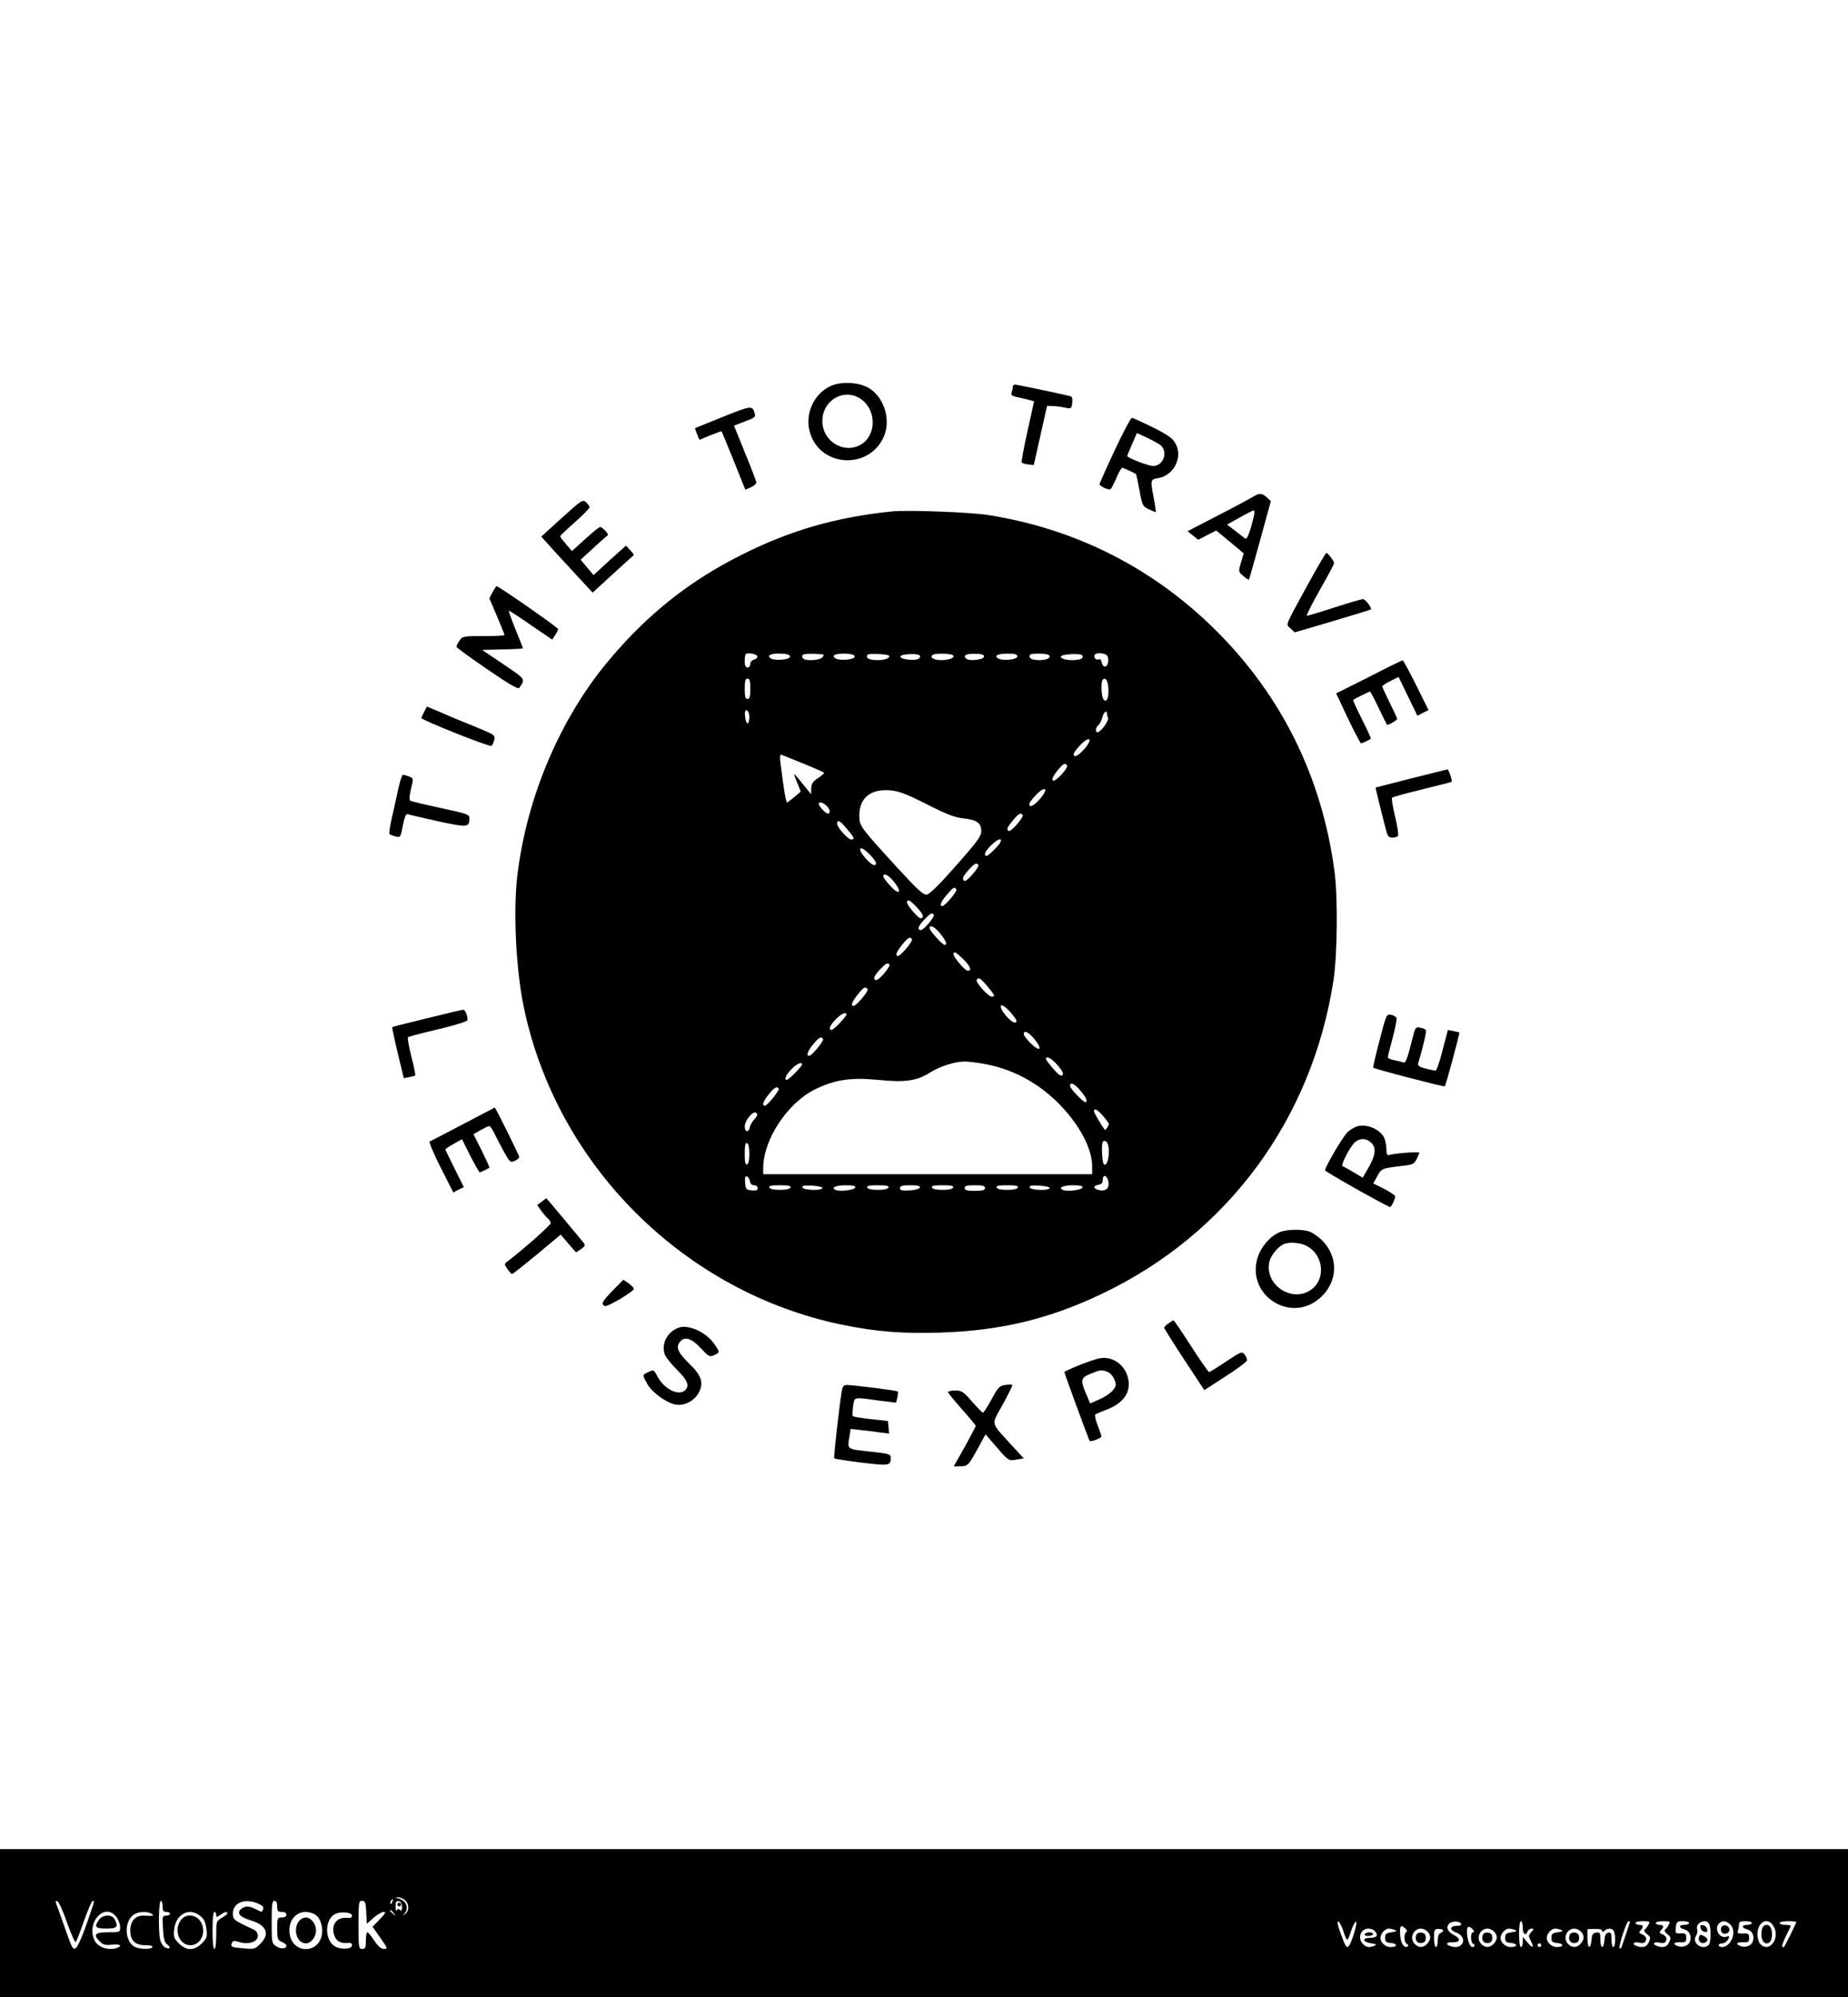 <?xml version="1.0" standalone="no"?>
<!DOCTYPE svg PUBLIC "-//W3C//DTD SVG 20010904//EN"
 "http://www.w3.org/TR/2001/REC-SVG-20010904/DTD/svg10.dtd">
<svg version="1.0" xmlns="http://www.w3.org/2000/svg"
 width="1000pt" height="1080pt" viewBox="0 0 1000 1080"
 preserveAspectRatio="xMidYMid meet">

<g transform="translate(0,1080) scale(0.1,-0.1)"
fill="#000000" stroke="none">
<path d="M4494 8712 c-88 -41 -137 -145 -114 -240 46 -195 316 -220 401 -37
41 88 7 210 -74 263 -53 35 -152 42 -213 14z m166 -71 c84 -60 83 -195 -1
-245 -92 -54 -209 17 -209 127 0 114 120 182 210 118z"/>
<path d="M5480 8706 c0 -8 -3 -21 -6 -30 -4 -11 2 -17 23 -22 15 -3 44 -10 64
-15 l35 -9 -36 -162 c-20 -90 -34 -166 -31 -170 3 -3 19 -8 36 -10 l29 -3 36
160 36 160 29 -1 c17 0 46 -4 66 -8 35 -8 37 -7 41 24 3 18 0 33 -6 36 -21 7
-291 64 -303 64 -7 0 -13 -6 -13 -14z"/>
<path d="M3915 8547 c-82 -33 -151 -61 -153 -62 -2 -2 3 -16 10 -33 l13 -31
59 25 c33 13 60 23 61 21 1 -1 30 -72 65 -158 l63 -157 31 13 c17 8 30 20 29
27 -2 8 -29 80 -62 160 l-59 146 59 23 c52 19 59 24 53 43 -13 44 -16 44 -169
-17z"/>
<path d="M6032 8365 c-45 -96 -82 -179 -82 -183 0 -12 49 -34 60 -27 4 3 18
30 31 60 12 30 27 55 31 55 7 0 67 -27 76 -35 1 -1 9 -40 18 -87 15 -81 17
-86 50 -102 19 -9 36 -16 38 -16 2 0 -3 33 -10 73 -20 104 -20 104 26 112 81
14 130 110 93 182 -16 32 -35 46 -123 91 -57 28 -109 52 -115 52 -6 0 -48 -79
-93 -175z m242 32 c50 -33 25 -117 -34 -117 -26 0 -140 44 -140 54 0 3 12 32
26 64 l26 60 48 -22 c26 -12 59 -30 74 -39z"/>
<path d="M6785 8116 c-11 -7 -96 -53 -189 -101 l-170 -88 29 -23 29 -23 48 25
49 25 74 -61 c41 -34 75 -62 75 -63 0 -1 -7 -24 -15 -50 -14 -48 -14 -49 13
-72 15 -13 28 -22 30 -20 2 2 29 98 61 214 l58 211 -22 20 c-24 23 -42 24 -70
6z m1 -103 c-23 -97 -38 -134 -49 -125 -7 5 -31 24 -54 42 l-43 33 68 38 c37
21 71 38 76 39 4 0 5 -12 2 -27z"/>
<path d="M3041 8000 l-112 -102 73 -81 c40 -44 103 -112 139 -151 l66 -71 109
100 c60 55 111 101 113 102 3 2 -6 14 -19 28 l-23 24 -88 -79 -87 -80 -35 41
-35 42 61 56 c33 31 67 61 76 68 14 10 14 13 -3 32 -11 12 -23 21 -28 21 -6 0
-42 -29 -81 -65 l-72 -65 -32 37 c-18 21 -32 40 -32 43 0 3 36 37 79 75 44 39
79 75 80 81 0 6 -8 19 -19 28 -18 16 -23 12 -130 -84z"/>
<path d="M4825 8034 c-301 -31 -547 -102 -805 -231 -284 -141 -511 -320 -721
-569 -265 -313 -447 -739 -499 -1164 -24 -197 -8 -516 35 -720 179 -853 866
-1537 1720 -1714 187 -38 325 -49 528 -43 330 10 593 73 882 211 679 324 1136
945 1251 1696 21 140 24 450 5 590 -68 506 -284 945 -641 1300 -338 337 -760
551 -1235 625 -96 15 -437 28 -520 19z m-727 -783 c2 -7 -5 -15 -17 -18 -12
-3 -21 -13 -21 -24 0 -11 -7 -19 -15 -19 -10 0 -15 10 -15 33 0 19 2 36 5 39
10 10 59 2 63 -11z m177 -2 c0 -17 -83 -24 -105 -9 -24 16 5 28 59 25 31 -1
46 -7 46 -16z m179 12 c5 -1 3 -8 -4 -16 -14 -17 -95 -21 -105 -5 -15 24 7 28
109 21z m171 -12 c0 -17 -83 -24 -105 -9 -24 16 3 27 58 25 32 -2 47 -7 47
-16z m184 6 c12 -12 -18 -25 -59 -25 -47 0 -67 10 -56 29 5 8 106 4 115 -4z
m164 -16 c-14 -14 -95 -7 -100 8 -3 8 12 13 44 15 52 3 74 -5 56 -23z m184 17
c13 -12 -20 -26 -64 -26 -42 0 -66 16 -44 29 14 9 99 7 108 -3z m168 -7 c0
-17 -82 -26 -97 -11 -18 18 -1 27 49 26 35 0 48 -4 48 -15z m180 1 c0 -18 -82
-26 -105 -10 -23 15 0 25 57 25 36 0 48 -4 48 -15z m171 7 c14 -14 -11 -27
-51 -27 -43 0 -62 11 -51 29 6 9 92 8 102 -2z m180 -16 c-8 -12 -74 -15 -100
-5 -31 12 -15 23 37 26 55 3 74 -3 63 -21z m134 14 c14 -17 6 -60 -11 -60 -8
0 -15 10 -17 22 -2 13 -8 20 -17 17 -15 -6 -29 11 -21 25 8 13 54 10 66 -4z
m-1930 -180 c0 -42 -3 -55 -15 -55 -12 0 -15 13 -15 55 0 42 3 55 15 55 12 0
15 -13 15 -55z m1938 0 c3 -51 -12 -81 -28 -55 -11 17 -13 93 -3 104 16 15 28
-4 31 -49z m-1943 -153 c0 -46 -19 -44 -23 2 -3 28 0 37 10 34 7 -3 13 -19 13
-36z m1935 19 c0 -5 2 -16 6 -24 5 -15 -40 -77 -57 -77 -14 0 -11 26 5 39 8 7
18 26 21 42 6 26 25 42 25 20z m-121 -190 c-34 -39 -59 -52 -59 -29 0 7 17 29
37 50 50 51 69 34 22 -21z m-1521 -81 c62 -25 112 -47 112 -50 0 -3 -16 -16
-35 -29 -27 -18 -35 -31 -35 -55 l-1 -31 -32 39 c-69 86 -69 85 -45 28 l21
-53 -34 -29 c-19 -16 -37 -29 -40 -30 -6 0 -18 71 -35 209 -5 34 -3 52 3 50 6
-2 60 -24 121 -49z m1426 -9 c9 -14 -65 -94 -77 -82 -6 6 1 23 22 50 33 41 45
48 55 32z m-145 -180 c-34 -39 -59 -52 -59 -29 0 7 17 29 37 50 50 51 69 34
22 -21z m-615 -30 c111 -56 154 -73 201 -77 71 -8 95 -25 95 -69 0 -27 -22
-57 -136 -186 -91 -103 -143 -155 -159 -157 -19 -3 -51 27 -171 158 -189 207
-194 213 -194 269 0 95 60 145 164 137 49 -4 85 -17 200 -75z m-542 -8 c20
-18 24 -43 7 -43 -11 0 -48 40 -49 53 0 13 23 8 42 -10z m1062 -51 c7 -11 -64
-93 -75 -86 -14 8 -11 17 22 57 30 37 43 44 53 29z m-950 -76 c40 -47 43 -56
22 -56 -18 0 -76 66 -76 85 0 26 17 16 54 -29z m801 -106 c-40 -41 -55 -49
-55 -28 0 21 73 89 84 78 7 -7 -3 -23 -29 -50z m-645 -77 c0 -23 -24 -12 -58
27 -46 54 -31 73 19 24 22 -21 39 -44 39 -51z m554 -11 c7 -11 -64 -93 -75
-86 -15 9 -10 22 22 59 31 35 44 42 53 27z m-455 -93 c46 -57 26 -73 -22 -19
-21 22 -37 45 -37 50 0 22 29 8 59 -31z m336 -39 c6 -10 -61 -90 -76 -90 -17
0 -9 22 24 60 34 41 42 46 52 30z m-210 -101 c27 -30 34 -44 26 -52 -9 -9 -22
0 -50 33 -36 41 -42 60 -22 60 5 0 25 -18 46 -41z m88 -35 c9 -9 -54 -84 -70
-84 -22 0 -15 22 19 57 33 34 40 38 51 27z m35 -103 c32 -40 40 -61 23 -61
-11 0 -81 77 -81 90 0 22 28 8 58 -29z m-153 -31 c6 -10 -61 -90 -76 -90 -17
0 -9 21 23 61 32 40 43 46 53 29z m277 -107 c39 -38 49 -63 25 -63 -15 0 -77
72 -77 89 0 19 13 12 52 -26z m-399 -29 c8 -9 -55 -84 -70 -84 -22 0 -14 23
19 57 33 34 40 38 51 27z m530 -118 c41 -49 44 -56 23 -56 -18 0 -88 78 -81
90 10 17 20 11 58 -34z m-648 -16 c6 -10 -61 -90 -76 -90 -17 0 -9 22 22 61
31 40 43 46 54 29z m805 -170 c0 -22 -28 -8 -59 30 -45 56 -28 74 21 22 21
-23 38 -46 38 -52z m-920 33 c-1 -12 -69 -83 -80 -83 -19 0 -10 24 22 57 30
31 58 43 58 26z m1018 -133 c45 -55 31 -72 -19 -24 -22 21 -39 44 -39 51 0 24
25 13 58 -27z m-1144 1 c6 -9 -61 -91 -75 -91 -18 0 -9 26 22 63 31 37 43 44
53 28z m1270 -143 c26 -30 33 -45 25 -52 -8 -8 -22 2 -50 34 -21 25 -39 48
-39 53 0 20 32 3 64 -35z m-414 11 c160 -25 304 -101 420 -218 112 -114 179
-241 180 -338 l0 -43 -890 0 -890 0 0 33 c0 154 131 352 281 426 107 52 192
65 339 51 148 -15 212 -6 285 41 50 31 129 57 180 58 17 1 59 -4 95 -10z
m-970 -6 c0 -10 -72 -83 -82 -83 -17 0 -6 26 24 57 29 30 58 43 58 26z m1508
-143 c31 -37 40 -60 25 -60 -13 0 -83 74 -83 87 0 24 25 13 58 -27z m-1634 12
c5 -9 -62 -92 -75 -92 -18 0 -9 26 22 63 30 37 43 44 53 29z m1755 -147 c17
-20 31 -39 31 -43 0 -11 -19 -37 -22 -32 -22 30 -58 92 -58 100 0 19 18 10 49
-25z m-1886 -17 c-12 -13 -23 -32 -25 -42 -5 -32 -28 -31 -28 1 0 35 47 90 63
74 8 -8 5 -17 -10 -33z m1911 -134 c16 -41 -1 -130 -21 -110 -9 8 -14 106 -6
119 7 12 20 8 27 -9z m-1939 -54 c0 -34 -5 -55 -12 -57 -10 -4 -13 12 -13 57
0 45 3 61 13 58 7 -3 12 -24 12 -58z m3 -148 c2 -14 11 -22 23 -22 11 0 19 -7
19 -16 0 -11 -8 -14 -32 -12 -30 3 -33 6 -36 42 -2 28 0 37 10 34 7 -3 14 -14
16 -26z m1937 8 c12 -38 -4 -61 -38 -58 -37 4 -48 25 -15 30 13 2 24 9 24 16
3 29 4 32 13 32 5 0 13 -9 16 -20z m-1717 -42 c-3 -8 -24 -13 -58 -13 -34 0
-55 5 -57 13 -4 9 12 12 57 12 45 0 61 -3 58 -12z m172 -3 c0 -15 -102 -13
-108 3 -3 10 9 12 52 10 31 -2 56 -7 56 -13z m178 3 c-5 -14 -80 -23 -105 -14
-30 12 0 26 53 26 40 0 55 -4 52 -12z m180 0 c-3 -8 -24 -13 -58 -13 -34 0
-55 5 -57 13 -4 9 12 12 57 12 45 0 61 -3 58 -12z m170 0 c-3 -8 -26 -14 -56
-16 -42 -2 -52 0 -52 12 0 13 12 16 56 16 40 0 55 -4 52 -12z m180 0 c-3 -8
-24 -13 -58 -13 -34 0 -55 5 -57 13 -4 9 12 12 57 12 45 0 61 -3 58 -12z m172
-3 c0 -12 -13 -15 -55 -15 -42 0 -55 3 -55 15 0 12 13 15 55 15 42 0 55 -3 55
-15z m178 3 c-3 -8 -24 -13 -58 -13 -34 0 -55 5 -57 13 -4 9 12 12 57 12 45 0
61 -3 58 -12z m172 -3 c0 -15 -102 -13 -108 3 -3 10 9 12 52 10 31 -2 56 -7
56 -13z m178 3 c-5 -14 -80 -23 -105 -14 -30 12 0 26 53 26 40 0 55 -4 52 -12z"/>
<path d="M7082 7648 c-134 -245 -125 -222 -98 -247 l22 -21 204 60 c112 33
205 62 208 64 7 8 -30 56 -43 56 -7 0 -76 -20 -153 -45 -77 -25 -144 -45 -150
-45 -5 0 26 62 69 138 43 75 79 142 78 147 0 11 -34 55 -42 55 -3 0 -46 -73
-95 -162z"/>
<path d="M2665 7597 l-17 -33 41 -96 c22 -53 41 -99 41 -102 0 -4 -51 -6 -114
-6 -110 0 -114 -1 -130 -25 -9 -13 -16 -28 -16 -33 0 -4 75 -59 166 -121 130
-89 168 -110 175 -100 32 48 35 44 -86 126 l-116 78 111 3 c60 1 110 4 110 6
0 1 -18 47 -40 101 -22 54 -38 100 -37 102 2 2 56 -33 119 -77 l116 -79 16 24
c9 13 16 28 16 33 0 8 -321 232 -333 232 -2 0 -12 -15 -22 -33z"/>
<path d="M7408 7139 l-178 -89 18 -37 c51 -113 112 -233 117 -233 6 0 46 19
53 25 2 2 -20 49 -48 105 -28 56 -50 103 -48 105 6 5 87 45 91 45 3 0 24 -40
48 -90 23 -49 44 -90 45 -90 12 0 54 25 54 32 0 5 -18 44 -40 88 -22 44 -40
83 -40 88 0 4 20 18 44 29 l44 22 51 -105 51 -105 30 16 30 15 -67 135 c-37
74 -70 135 -73 134 -3 0 -85 -40 -182 -90z"/>
<path d="M2295 6950 c-8 -16 -15 -31 -15 -33 0 -11 372 -159 380 -151 5 5 11
20 15 34 5 24 0 27 -97 67 -57 23 -140 57 -185 77 l-83 35 -15 -29z"/>
<path d="M7635 6590 c-104 -27 -191 -49 -191 -49 -2 -1 33 -142 57 -233 8 -31
14 -38 34 -38 13 0 27 5 30 10 4 6 -4 53 -16 105 -13 52 -20 98 -16 101 4 4
77 24 163 45 86 21 157 39 159 41 5 6 -16 68 -23 67 -4 -1 -92 -23 -197 -49z"/>
<path d="M2155 6533 c-9 -43 -25 -114 -35 -158 -10 -44 -16 -83 -12 -86 4 -4
19 -9 33 -13 26 -6 27 -4 39 60 8 40 17 64 24 61 6 -2 80 -19 164 -38 164 -35
171 -35 172 17 0 19 -14 24 -154 54 -85 18 -159 36 -165 39 -7 5 -6 26 3 65
14 57 14 57 -11 67 -13 5 -28 9 -33 9 -4 0 -16 -35 -25 -77z"/>
<path d="M2310 5293 c-102 -25 -186 -46 -188 -48 -1 -1 12 -64 30 -139 l33
-137 29 6 c16 3 31 7 33 9 2 2 -7 48 -21 102 -14 55 -22 102 -18 105 4 3 78
23 165 43 92 22 157 43 157 49 0 27 -13 57 -24 56 -6 0 -94 -21 -196 -46z"/>
<path d="M7465 5173 c-21 -79 -36 -145 -34 -147 8 -8 383 -105 387 -101 6 5
82 288 79 291 -1 1 -15 5 -32 8 l-30 6 -29 -110 c-15 -60 -32 -110 -38 -110
-5 0 -29 5 -54 11 -34 9 -43 15 -40 28 26 86 46 173 42 180 -3 5 -17 11 -31
13 -22 5 -26 1 -36 -36 -34 -135 -42 -157 -55 -152 -7 3 -29 8 -48 12 -20 3
-36 11 -36 16 0 6 12 53 26 105 14 52 23 100 21 107 -3 8 -16 15 -30 18 -24 5
-26 1 -62 -139z"/>
<path d="M2505 4720 c-93 -49 -174 -91 -180 -93 -5 -2 21 -65 59 -140 l69
-136 28 15 29 14 -50 100 c-28 55 -50 102 -50 104 0 2 20 16 45 30 l45 25 45
-90 c25 -49 48 -89 51 -89 5 0 45 19 52 25 2 2 -17 43 -41 92 l-45 89 38 22
c22 12 43 22 48 22 4 0 16 -17 26 -37 10 -21 33 -66 52 -100 33 -59 36 -62 59
-51 14 6 25 15 25 20 0 9 -128 268 -133 268 -1 0 -78 -41 -172 -90z"/>
<path d="M7345 4709 c-17 -5 -43 -21 -57 -36 -26 -28 -118 -185 -118 -202 0
-7 279 -165 351 -199 6 -3 29 43 29 58 0 5 -27 23 -59 40 l-60 30 22 39 c23
43 21 42 145 57 45 5 55 10 67 34 8 16 15 32 15 36 0 7 -131 -3 -161 -12 -13
-4 -17 3 -17 37 -1 22 -8 51 -16 64 -28 42 -92 67 -141 54z m75 -89 c28 -28
24 -66 -13 -132 l-33 -57 -49 29 c-28 17 -54 31 -60 33 -12 5 40 106 67 130
27 23 63 22 88 -3z"/>
<path d="M2931 4301 l-24 -18 21 -30 c12 -16 28 -36 37 -43 8 -7 15 -18 15
-25 0 -11 -153 -146 -239 -211 -12 -9 -11 -15 5 -37 10 -15 22 -27 25 -27 4 0
64 48 135 106 l128 107 41 -48 42 -48 27 18 c22 15 24 20 14 34 -25 31 -200
241 -202 241 0 0 -12 -9 -25 -19z"/>
<path d="M6924 4136 c-53 -23 -102 -81 -120 -141 -58 -200 178 -353 336 -217
102 87 106 227 9 319 -19 17 -47 37 -62 42 -39 15 -126 13 -163 -3z m142 -72
c99 -47 112 -189 21 -244 -106 -65 -249 40 -217 160 9 35 50 82 80 93 30 11
83 7 116 -9z"/>
<path d="M3317 3822 c-58 -59 -67 -76 -44 -85 15 -6 157 79 157 93 0 5 -13 18
-28 29 l-29 20 -56 -57z"/>
<path d="M6323 3643 c-13 -8 -23 -19 -23 -24 0 -4 49 -82 108 -172 l109 -165
114 74 c63 40 115 79 116 86 2 7 -4 22 -12 32 -14 19 -18 17 -100 -37 -47 -32
-88 -57 -92 -57 -5 0 -48 63 -98 140 -49 77 -92 140 -95 139 -3 0 -15 -7 -27
-16z"/>
<path d="M3670 3619 c-63 -25 -94 -91 -71 -148 7 -15 37 -52 67 -82 54 -53 66
-83 42 -107 -33 -33 -110 3 -147 68 -25 46 -22 44 -56 28 -30 -14 -30 -13 -2
-63 26 -46 102 -101 152 -111 49 -9 105 21 128 68 25 50 12 90 -49 149 -63 61
-77 90 -58 118 26 36 62 27 115 -29 44 -47 49 -50 73 -39 32 15 32 16 1 61
-44 64 -142 108 -195 87z"/>
<path d="M5945 3453 c-45 -10 -185 -66 -185 -74 0 -8 129 -358 136 -371 5 -8
64 14 64 24 0 4 -9 31 -20 59 -12 29 -17 55 -13 59 4 4 29 14 55 24 91 33 134
89 125 158 -11 83 -86 139 -162 121z m48 -72 c13 -5 30 -23 37 -41 11 -28 11
-34 -7 -58 -11 -14 -43 -37 -72 -49 l-52 -23 -20 48 c-34 77 -31 91 21 112 53
22 61 23 93 11z"/>
<path d="M5440 3310 c-31 -4 -39 -12 -74 -77 -22 -40 -43 -73 -47 -73 -4 0
-30 27 -59 60 -47 54 -56 60 -91 60 -21 0 -39 -4 -39 -9 0 -4 34 -46 75 -92
41 -46 75 -87 75 -90 0 -4 -27 -54 -59 -113 l-60 -106 32 0 c44 0 47 4 97 94
l43 79 25 -29 c102 -119 97 -115 141 -108 l41 7 -73 79 c-108 119 -104 99 -41
212 30 55 53 102 52 105 -2 4 -19 4 -38 1z"/>
<path d="M4555 3278 c-14 -88 -45 -361 -41 -365 3 -3 69 -13 148 -23 150 -18
158 -17 158 26 0 20 -8 23 -115 34 -126 14 -120 10 -108 84 l6 38 56 -6 c31
-3 78 -9 104 -13 l48 -6 -3 34 -3 34 -92 10 c-51 6 -95 13 -98 16 -3 3 -2 27
1 52 8 54 -1 52 136 33 l97 -12 7 29 c3 15 4 30 2 32 -5 5 -243 35 -275 35
-17 0 -23 -7 -28 -32z"/>
<path d="M0 400 l0 -400 5000 0 5000 0 0 400 0 400 -5000 0 -5000 0 0 -400z
m2192 123 c23 -20 23 -57 1 -74 -15 -11 -16 -11 -5 1 27 31 11 72 -33 83 -19
4 -19 5 -1 6 11 0 28 -6 38 -16z m-69 -8 c-3 -9 -8 -14 -10 -11 -3 3 -2 9 2
15 9 16 15 13 8 -4z m-1760 -114 c22 -61 43 -108 47 -104 4 4 24 56 45 116 21
59 42 107 47 107 11 0 9 -5 -42 -149 -23 -64 -44 -107 -53 -109 -15 -3 -17 0
-67 143 -15 44 -31 88 -36 99 -5 13 -3 17 6 14 8 -2 32 -55 53 -117z m517 89
c0 -23 4 -30 20 -30 11 0 20 -4 20 -10 0 -5 -10 -10 -21 -10 -20 0 -21 -4 -17
-71 3 -55 8 -74 23 -85 23 -17 14 -29 -13 -15 -11 6 -22 25 -26 42 -10 51 -7
209 4 209 6 0 10 -13 10 -30z m515 16 c25 -11 33 -19 29 -30 -7 -19 -5 -19
-40 -1 -36 18 -55 19 -78 2 -28 -21 -9 -45 49 -62 87 -25 108 -74 54 -127 -29
-29 -33 -30 -90 -25 -68 6 -72 8 -64 29 5 13 12 14 40 5 50 -15 100 1 100 33
0 16 -8 28 -25 36 -87 40 -105 51 -108 67 -14 70 53 106 133 73z m105 -16 c0
-25 4 -30 25 -30 16 0 25 -6 25 -15 0 -9 -9 -15 -25 -15 -24 0 -25 -3 -25 -60
0 -55 2 -62 25 -72 14 -6 25 -15 25 -20 0 -18 -31 -20 -55 -4 -24 16 -25 20
-25 131 0 96 3 115 15 115 10 0 15 -10 15 -30z m482 -32 l3 -62 36 32 c20 18
45 32 55 32 14 0 9 -9 -21 -40 l-39 -40 42 -60 c40 -57 41 -60 20 -60 -16 0
-32 14 -53 45 -16 25 -33 45 -37 45 -5 0 -8 -20 -8 -45 0 -38 -3 -45 -20 -45
-19 0 -20 7 -20 130 0 122 1 130 20 130 16 0 19 -8 22 -62z m193 30 c1 -20 -2
-24 -11 -17 -8 7 -14 6 -17 -3 -3 -7 -6 2 -6 20 -1 27 3 33 17 30 11 -2 17
-13 17 -30z m-44 -35 c13 -16 12 -17 -3 -4 -17 13 -22 21 -14 21 2 0 10 -8 17
-17z m-1502 -19 c12 -15 21 -40 21 -55 0 -29 0 -29 -65 -29 -72 0 -83 -12 -44
-51 17 -17 30 -20 65 -16 43 4 59 -5 28 -17 -45 -17 -106 3 -123 41 -45 98 56
206 118 127z m191 16 c17 -11 10 -13 -40 -10 -47 2 -75 -28 -75 -80 0 -55 26
-80 82 -80 27 0 42 -4 38 -10 -9 -15 -78 -12 -102 5 -50 35 -50 135 0 170 24
17 74 20 97 5z m265 -13 c20 -16 28 -35 32 -69 5 -42 3 -50 -25 -78 -41 -41
-83 -41 -124 0 -28 28 -30 36 -25 78 9 82 84 119 142 69z m85 7 c0 -14 2 -14
22 0 24 17 38 20 38 9 0 -5 -14 -16 -30 -25 -29 -17 -30 -19 -30 -93 0 -43 -4
-75 -10 -75 -6 0 -10 40 -10 100 0 60 4 100 10 100 6 0 10 -7 10 -16z m537 1
c30 -21 44 -75 32 -120 -25 -88 -143 -88 -168 0 -20 72 20 135 84 135 17 0 40
-7 52 -15z m198 -5 c0 -10 -8 -14 -27 -12 -58 6 -91 -42 -67 -100 11 -28 36
-40 74 -35 12 1 20 -4 20 -13 0 -19 -48 -25 -85 -10 -63 26 -68 148 -6 179 31
15 91 9 91 -9z m5364 -83 c8 -26 17 -47 21 -47 4 0 13 21 21 47 8 25 20 48 26
50 13 5 -22 -113 -38 -131 -12 -14 -18 -5 -45 69 -16 44 -20 65 -12 63 7 -3
19 -26 27 -51z m638 38 c2 -6 -9 -11 -23 -10 -39 0 -42 -23 -5 -36 34 -12 49
-43 31 -64 -13 -16 -38 -19 -64 -9 -27 10 -18 22 17 20 38 -1 43 19 8 37 -36
18 -48 42 -31 62 14 17 61 17 67 0z m333 -20 c0 -35 16 -47 26 -20 4 8 13 15
22 15 13 0 13 -3 -2 -19 -16 -18 -16 -21 -1 -50 19 -38 8 -40 -22 -3 l-22 27
-1 -27 c0 -16 -4 -28 -10 -28 -6 0 -10 30 -10 70 0 40 4 70 10 70 6 0 10 -16
10 -35z m580 32 c0 -4 -34 -104 -45 -136 -3 -8 -8 -11 -11 -8 -8 7 38 147 48
147 4 0 8 -2 8 -3z m100 -16 c-5 -11 -15 -23 -20 -26 -6 -4 -1 -14 12 -25 20
-15 21 -21 10 -44 -11 -26 -34 -32 -66 -20 -28 11 -17 24 14 18 22 -5 31 -2
36 11 6 16 -3 28 -31 39 -6 2 -5 9 3 17 18 19 15 29 -8 29 -11 0 -20 5 -20 10
0 6 18 10 40 10 37 0 40 -2 30 -19z m110 0 c-5 -11 -15 -23 -20 -26 -6 -4 -1
-14 12 -25 20 -15 21 -21 10 -44 -11 -26 -34 -32 -66 -20 -28 11 -17 24 14 18
22 -5 31 -2 36 11 6 16 -3 28 -31 39 -6 2 -5 9 3 17 18 19 15 29 -8 29 -11 0
-20 5 -20 10 0 6 18 10 40 10 37 0 40 -2 30 -19z m110 9 c0 -5 -11 -10 -25
-10 -32 0 -32 -16 -1 -24 27 -7 41 -35 31 -65 -7 -23 -37 -35 -65 -26 -31 10
-24 23 13 21 28 -1 32 2 32 24 0 21 -4 25 -30 24 -29 -1 -30 0 -27 32 4 31 7
34 38 34 19 0 34 -4 34 -10z m107 -2 c14 -23 12 -106 -2 -118 -35 -29 -91 12
-68 50 7 10 10 26 7 35 -13 33 44 62 63 33z m115 -5 c39 -35 8 -122 -44 -123
-10 0 -18 5 -18 10 0 6 9 10 20 10 10 0 24 9 31 21 9 18 8 20 -9 15 -38 -12
-68 44 -40 72 17 17 38 15 60 -5z m118 7 c0 -5 -11 -10 -25 -10 -32 0 -32 -16
-1 -24 27 -7 41 -35 31 -65 -7 -23 -37 -35 -65 -26 -31 10 -24 23 13 21 28 -1
32 2 32 24 0 22 -4 25 -33 23 -26 -1 -32 2 -28 14 3 8 6 23 6 34 0 15 7 19 35
19 19 0 35 -4 35 -10z m114 -12 c44 -63 -17 -154 -68 -102 -9 9 -16 32 -16 54
0 64 52 94 84 48z m126 17 c0 -6 -60 -127 -66 -134 -2 -2 -7 -2 -10 1 -3 3 6
29 20 57 14 28 26 53 26 56 0 3 -13 5 -30 5 -16 0 -30 5 -30 10 0 6 20 10 45
10 25 0 45 -2 45 -5z m-2109 -53 c-15 -5 -14 -59 2 -65 6 -2 9 -7 6 -11 -15
-17 -37 8 -41 47 -6 59 0 72 24 50 11 -10 15 -19 9 -21z m359 13 c9 -10 9 -15
1 -15 -15 0 -14 -57 2 -63 6 -2 9 -8 4 -13 -19 -20 -43 38 -38 94 1 16 16 15
31 -3z m-532 -7 c23 -23 13 -38 -24 -38 -46 0 -41 -23 7 -30 27 -4 30 -7 16
-13 -28 -11 -44 -9 -61 9 -32 31 -14 84 29 84 12 0 26 -5 33 -12z m109 5 c14
-6 10 -9 -17 -13 -29 -4 -35 -9 -35 -30 0 -21 5 -26 33 -28 36 -4 34 -22 -3
-22 -28 0 -55 24 -55 50 0 22 25 50 45 50 7 0 22 -3 32 -7z m177 -9 c21 -20
20 -43 -1 -66 -20 -22 -46 -23 -67 -2 -31 30 -9 84 34 84 10 0 26 -7 34 -16z
m86 6 c0 -4 -7 -10 -15 -14 -9 -3 -15 -19 -15 -41 0 -19 -4 -35 -10 -35 -5 0
-10 22 -10 49 0 45 2 49 25 49 14 0 25 -4 25 -8z m274 -6 c21 -20 20 -43 -1
-66 -20 -22 -46 -23 -67 -2 -31 30 -9 84 34 84 10 0 26 -7 34 -16z m113 9 c14
-6 10 -9 -17 -13 -29 -4 -35 -9 -35 -30 0 -21 5 -26 33 -28 36 -4 34 -22 -3
-22 -28 0 -55 24 -55 50 0 22 25 50 45 50 7 0 22 -3 32 -7z m250 0 c14 -6 10
-9 -17 -13 -29 -4 -35 -9 -35 -30 0 -21 5 -26 33 -28 36 -4 34 -22 -3 -22 -28
0 -55 24 -55 50 0 22 25 50 45 50 7 0 22 -3 32 -7z m107 -9 c21 -20 20 -43 -1
-66 -20 -22 -46 -23 -67 -2 -31 30 -9 84 34 84 10 0 26 -7 34 -16z m116 4 c0
-9 3 -9 12 0 17 17 45 15 52 -4 10 -25 7 -84 -4 -84 -5 0 -10 18 -10 41 0 33
-3 40 -17 37 -13 -2 -19 -14 -21 -41 -4 -50 -22 -47 -22 4 0 36 -2 40 -22 37
-19 -2 -24 -10 -26 -40 -5 -55 -22 -46 -22 10 l0 49 40 1 c25 1 40 -3 40 -10z
m-330 -78 c0 -5 -4 -10 -10 -10 -5 0 -10 5 -10 10 0 6 5 10 10 10 6 0 10 -4
10 -10z"/>
<path d="M2150 500 c0 -5 5 -10 10 -10 6 0 10 5 10 10 0 6 -4 10 -10 10 -5 0
-10 -4 -10 -10z"/>
<path d="M536 418 c-28 -39 -21 -48 39 -48 59 0 67 9 45 51 -15 27 -64 25 -84
-3z"/>
<path d="M986 424 c-50 -50 -21 -144 44 -144 48 0 80 50 66 104 -13 53 -75 75
-110 40z"/>
<path d="M1616 408 c-32 -46 -8 -118 39 -118 28 0 55 34 55 70 0 36 -27 70
-55 70 -13 0 -31 -10 -39 -22z"/>
<path d="M9202 374 c2 -11 11 -20 22 -22 13 -3 17 1 14 14 -2 11 -11 20 -22
22 -13 3 -17 -1 -14 -14z"/>
<path d="M9194 325 c-8 -21 10 -39 30 -32 22 9 20 24 -4 37 -16 9 -22 8 -26
-5z"/>
<path d="M9314 375 c-4 -9 -2 -21 4 -27 15 -15 44 -1 40 19 -4 23 -36 29 -44
8z"/>
<path d="M9534 365 c-9 -38 3 -75 26 -75 13 0 22 9 26 25 9 38 -3 75 -26 75
-13 0 -22 -9 -26 -25z"/>
<path d="M7385 340 c-4 -6 5 -10 19 -10 14 0 26 5 26 10 0 6 -9 10 -19 10 -11
0 -23 -4 -26 -10z"/>
<path d="M7664 336 c-10 -26 4 -48 28 -44 17 2 23 10 23 28 0 18 -6 26 -23 28
-13 2 -25 -3 -28 -12z"/>
<path d="M8024 336 c-10 -26 4 -48 28 -44 17 2 23 10 23 28 0 18 -6 26 -23 28
-13 2 -25 -3 -28 -12z"/>
<path d="M8494 336 c-10 -26 4 -48 28 -44 17 2 23 10 23 28 0 18 -6 26 -23 28
-13 2 -25 -3 -28 -12z"/>
</g>
</svg>
